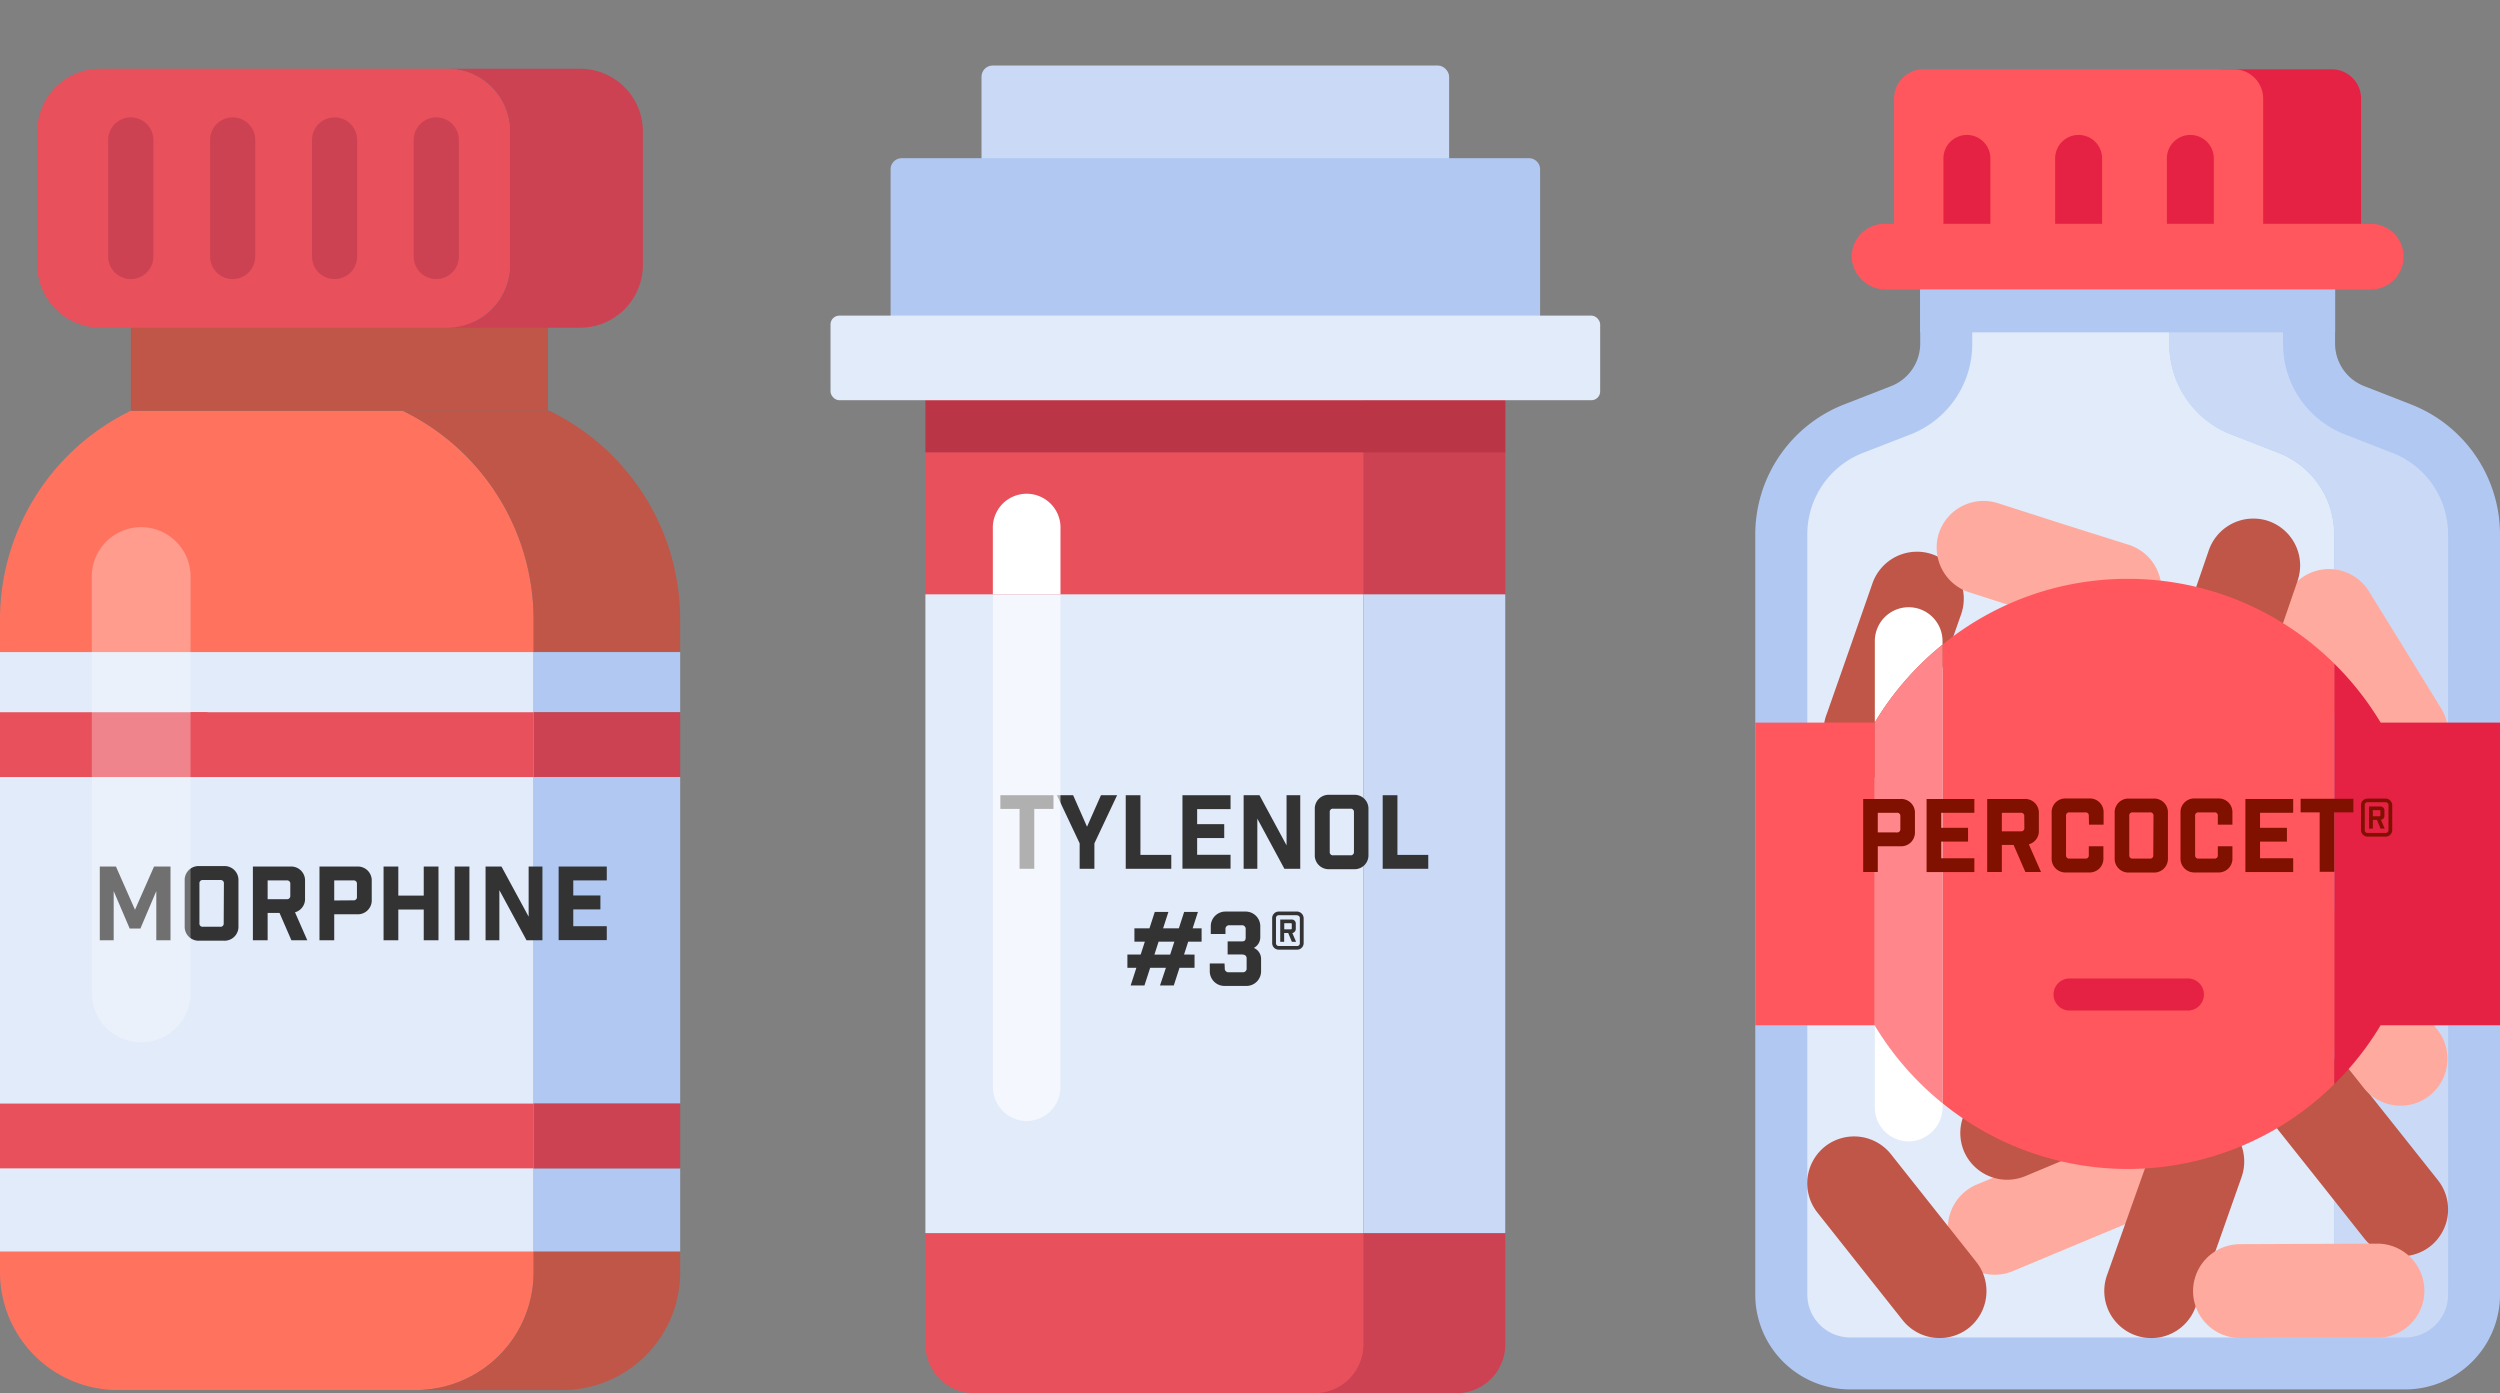 <svg id="Layer_1" data-name="Layer 1" xmlns="http://www.w3.org/2000/svg" viewBox="0 0 498.54 277.83"><rect x="0" y="0" width="498.54" height="277.83" fill="#808080" stroke="none"/><defs><style>.cls-1{fill:#b1c9f2;}.cls-2{fill:#e2ebfa;}.cls-3{fill:#cadaf6;}.cls-4{fill:#ffaa9e;}.cls-5{fill:#bf5647;}.cls-6{fill:#e52144;}.cls-7{fill:#ff575d;}.cls-15,.cls-17,.cls-8{fill:#fff;}.cls-9{fill:#ff878b;}.cls-10{fill:#801000;}.cls-11{fill:#ff725e;}.cls-12{fill:#e8505b;}.cls-13{fill:#cc4252;}.cls-14{fill:#333;}.cls-15{opacity:0.3;}.cls-16{fill:#ba3545;}.cls-17{opacity:0.61;}</style></defs><path class="cls-1" d="M480.78,80.64,471.46,77a9.11,9.11,0,0,1-5.81-8.48v-20H382.92v20a9.11,9.11,0,0,1-5.8,8.48l-9.32,3.63a27.86,27.86,0,0,0-17.77,26V258.16a18.91,18.91,0,0,0,18.91,18.91H479.63a18.91,18.91,0,0,0,18.91-18.91V106.62A27.87,27.87,0,0,0,480.78,80.64Z"/><path class="cls-2" d="M465.47,258.16V106.62a17.41,17.41,0,0,0-11.16-16.33L445,86.66a19.34,19.34,0,0,1-12.4-18.13V58.91h-39.3v9.62a19.36,19.36,0,0,1-12.41,18.14l-9.32,3.62a17.41,17.41,0,0,0-11.16,16.33V258.16a8.56,8.56,0,0,0,8.55,8.55h88A8.56,8.56,0,0,0,465.47,258.16Z"/><path class="cls-3" d="M474.74,144.1h13.44V106.62A17.41,17.41,0,0,0,477,90.29l-9.33-3.63a19.34,19.34,0,0,1-12.4-18.13V58.91H432.58v9.62A19.34,19.34,0,0,0,445,86.66l9.33,3.63a17.41,17.41,0,0,1,11.16,16.33v25.7A59.82,59.82,0,0,1,474.74,144.1Z"/><path class="cls-3" d="M465.47,216.23v41.93a8.56,8.56,0,0,1-8.55,8.55h22.71a8.56,8.56,0,0,0,8.55-8.55V204.45H474.74A59.53,59.53,0,0,1,465.47,216.23Z"/><path class="cls-4" d="M486.79,141.24l-7.2-11.68-7.21-11.68a9.38,9.38,0,0,0-12.87-3,8.61,8.61,0,0,0-1.93,1.6,9.39,9.39,0,0,0-1.13,11.28l7.21,11.67,7.2,11.68a9.4,9.4,0,0,0,10.59,4.06,8.94,8.94,0,0,0,2.29-1A9.38,9.38,0,0,0,486.79,141.24Z"/><path class="cls-5" d="M386.54,135.42l4.55-12.95a9.39,9.39,0,0,0-5.74-11.93,9.21,9.21,0,0,0-2.45-.5,9.41,9.41,0,0,0-9.48,6.23l-4.54,13-4.54,12.95A9.36,9.36,0,1,0,382,148.36Z"/><path class="cls-4" d="M411.47,104.53l-13.06-4.19a9.38,9.38,0,0,0-11.77,6,8.9,8.9,0,0,0-.43,2.47,9.39,9.39,0,0,0,6.48,9.3l13.07,4.19,13.06,4.19a9.38,9.38,0,0,0,10.68-3.79,9.26,9.26,0,0,0,1.09-2.26,9.39,9.39,0,0,0-6-11.77Z"/><path class="cls-5" d="M452.38,103.91a9.24,9.24,0,0,0-2.46-.48,9.4,9.4,0,0,0-9.44,6.28l-4.47,13-4.47,13a9.4,9.4,0,0,0,3.57,10.76,9.2,9.2,0,0,0,2.23,1.14,9.4,9.4,0,0,0,11.9-5.8l4.47-13,4.47-13A9.38,9.38,0,0,0,452.38,103.91Z"/><path class="cls-5" d="M463,236.26,471.5,247a9.39,9.39,0,0,0,11,2.78,9.28,9.28,0,0,0,2.16-1.27,9.39,9.39,0,0,0,1.51-13.15l-8.53-10.75-8.54-10.74a9.39,9.39,0,0,0-13.15-1.51,9.19,9.19,0,0,0-1.72,1.81,9.38,9.38,0,0,0,.22,11.34Z"/><path class="cls-4" d="M463,206.41l8.53,10.74a9.36,9.36,0,0,0,14.66-11.63l-8.53-10.75L469.09,184a9.39,9.39,0,0,0-13.15-1.51,9.23,9.23,0,0,0-1.72,1.82,9.37,9.37,0,0,0,.22,11.33Z"/><path class="cls-4" d="M426.71,242.91a9.35,9.35,0,0,0-7.22-17.26l-12.66,5.29-12.66,5.29a9.38,9.38,0,0,0-5.66,9.82,9.27,9.27,0,0,0,.63,2.43,9.39,9.39,0,0,0,12.25,5l12.66-5.29Z"/><path class="cls-5" d="M429.19,224A9.35,9.35,0,0,0,422,206.75L409.31,212l-12.66,5.29a9.41,9.41,0,0,0-5.66,9.83,9.63,9.63,0,0,0,.64,2.42,9.38,9.38,0,0,0,12.24,5l12.66-5.29Z"/><path class="cls-5" d="M441.3,222.79a9.23,9.23,0,0,0-2.45-.51,9.39,9.39,0,0,0-9.5,6.19l-4.6,12.93-4.59,12.93a9.39,9.39,0,0,0,3.46,10.8,9,9,0,0,0,2.22,1.15,9.37,9.37,0,0,0,12-5.68l4.6-12.93L447,234.74A9.37,9.37,0,0,0,441.3,222.79Z"/><path class="cls-5" d="M363.92,228.64a9.54,9.54,0,0,0-1.73,1.81,9.4,9.4,0,0,0,.21,11.33l8.52,10.76,8.52,10.75a9.41,9.41,0,0,0,11,2.8,9.28,9.28,0,0,0,2.16-1.27,9.39,9.39,0,0,0,1.52-13.15l-8.52-10.76-8.52-10.75A9.39,9.39,0,0,0,363.92,228.64Z"/><path class="cls-4" d="M483.46,257.32a9.65,9.65,0,0,0-.36-2.48,9.38,9.38,0,0,0-9-6.84l-13.72.05-13.72.06a9.38,9.38,0,0,0-9,6.91,9.22,9.22,0,0,0-.33,2.48,9.38,9.38,0,0,0,9.39,9.32l13.72-.05,13.72,0A9.39,9.39,0,0,0,483.46,257.32Z"/><path class="cls-6" d="M474.74,144.1a59.82,59.82,0,0,0-9.27-11.78v83.91a59.53,59.53,0,0,0,9.27-11.78h23.8V144.1Z"/><rect class="cls-1" x="382.92" y="52.63" width="82.74" height="13.65"/><path class="cls-6" d="M465,13.83H442a5.83,5.83,0,0,1,5.84,5.84V47.23c0,3.22-2.61,8.43-5.84,8.43h28.84v-36A5.84,5.84,0,0,0,465,13.83Z"/><path class="cls-7" d="M377.71,19.67V55.54a.12.12,0,0,0,.12.12h73.48v-36a5.84,5.84,0,0,0-5.84-5.84H383.55A5.84,5.84,0,0,0,377.71,19.67Z"/><path class="cls-6" d="M387.55,45.7h9.36V31.59a4.68,4.68,0,0,0-9.36,0Z"/><path class="cls-6" d="M409.83,45.7h9.36V31.59a4.68,4.68,0,0,0-9.36,0Z"/><path class="cls-6" d="M432.11,45.7h9.36V31.59a4.68,4.68,0,0,0-9.36,0Z"/><path class="cls-7" d="M472.76,44.63H375.81a6.56,6.56,0,0,0-6.52,7.23,6.82,6.82,0,0,0,6.9,5.87h96.57a6.55,6.55,0,1,0,0-13.1Z"/><polygon class="cls-7" points="373.83 144.1 350.03 144.1 350.03 204.45 373.83 204.45 373.87 204.51 373.87 144.04 373.83 144.1"/><path class="cls-7" d="M424.29,115.43a58.33,58.33,0,0,0-36.92,13.12V220a58.6,58.6,0,0,0,78.1-3.78V132.32A58.49,58.49,0,0,0,424.29,115.43Z"/><path class="cls-8" d="M387.37,128.55v-.71a6.75,6.75,0,0,0-13.5,0v16.21A59.11,59.11,0,0,1,387.37,128.55Z"/><path class="cls-8" d="M373.87,204.51v16.35a6.77,6.77,0,0,0,6.75,6.75,6.59,6.59,0,0,0,3.29-.9,6.73,6.73,0,0,0,3.46-5.85V220A59.27,59.27,0,0,1,373.87,204.51Z"/><path class="cls-9" d="M373.87,144.05v60.46a59.27,59.27,0,0,0,13.5,15.5V128.55A59.11,59.11,0,0,0,373.87,144.05Z"/><path class="cls-6" d="M436.3,201.52H412.71a3.2,3.2,0,1,1,0-6.4H436.3a3.2,3.2,0,0,1,0,6.4Z"/><path class="cls-10" d="M379,159.33a2.73,2.73,0,0,1,2.87,2.87v3.68a2.74,2.74,0,0,1-2.87,2.88h-4.54v5.13h-2.91V159.33Zm-.73,6.67a.62.62,0,0,0,.69-.68v-2.55a.62.62,0,0,0-.69-.69h-3.81V166Z"/><path class="cls-10" d="M393.72,159.33v2.75H387.1v3h5.36v2.75H387.1v3.32h6.62v2.75h-9.53V159.33Z"/><path class="cls-10" d="M403.89,173.89l-2.35-5.4H399.2v5.4h-2.92V159.33h7.43a2.73,2.73,0,0,1,2.87,2.87v3.42a2.7,2.7,0,0,1-2,2.75l2.43,5.52Zm-.22-11.12a.62.62,0,0,0-.69-.69H399.2v3.7H403a.62.62,0,0,0,.69-.69Z"/><path class="cls-10" d="M416.54,162.69a.62.62,0,0,0-.69-.69h-3.16a.62.62,0,0,0-.69.69v7.85a.62.62,0,0,0,.69.68h3.16a.62.62,0,0,0,.69-.68v-1.78h2.91v2.34a2.74,2.74,0,0,1-2.87,2.88H412a2.74,2.74,0,0,1-2.87-2.88v-9a2.73,2.73,0,0,1,2.87-2.87h4.62a2.73,2.73,0,0,1,2.87,2.87v2.35h-2.91Z"/><path class="cls-10" d="M429.44,159.25a2.74,2.74,0,0,1,2.88,2.87v9a2.75,2.75,0,0,1-2.88,2.88h-4.87a2.74,2.74,0,0,1-2.87-2.88v-9a2.73,2.73,0,0,1,2.87-2.87Zm0,3.44a.62.62,0,0,0-.68-.69H425.3a.62.62,0,0,0-.69.69v7.85a.62.62,0,0,0,.69.68h3.42a.61.61,0,0,0,.68-.68Z"/><path class="cls-10" d="M442.27,162.69a.62.62,0,0,0-.69-.69h-3.15a.62.62,0,0,0-.69.69v7.85a.62.62,0,0,0,.69.68h3.15a.62.62,0,0,0,.69-.68v-1.78h2.91v2.34a2.74,2.74,0,0,1-2.87,2.88H437.7a2.74,2.74,0,0,1-2.87-2.88v-9a2.73,2.73,0,0,1,2.87-2.87h4.61a2.73,2.73,0,0,1,2.87,2.87v2.35h-2.91Z"/><path class="cls-10" d="M457.3,159.33v2.75h-6.61v3h5.36v2.75h-5.36v3.32h6.61v2.75h-9.53V159.33Z"/><path class="cls-10" d="M465.5,162v11.85h-2.92V162h-3.8v-2.71H469.3V162Z"/><path class="cls-10" d="M475.55,159.25a1.36,1.36,0,0,1,1.5,1.29v5a1.3,1.3,0,0,1-1.29,1.29h-3.65a1.3,1.3,0,0,1-1.29-1.29v-5a1.3,1.3,0,0,1,1.29-1.29Zm.75,1.29c0-.24-.14-.57-.75-.57h-3.44a.53.53,0,0,0-.54.57v5a.53.53,0,0,0,.54.56h3.65a.53.53,0,0,0,.54-.56Zm-.81,2.09a.8.8,0,0,1-.69.86l.75,1.75h-.83l-.72-1.75h-.81v1.75h-.77v-4.42h2.2a.8.8,0,0,1,.87.87Zm-1,.14c.14,0,.2-.06.2-.21v-.78c0-.15,0-.23-.2-.23h-1.31v1.22Z"/><path class="cls-11" d="M106.41,253.7V123.56A46.3,46.3,0,0,0,80.32,81.92H26.08A46.31,46.31,0,0,0,0,123.56V130l28.13,37.72L0,249.56v4.14a23.5,23.5,0,0,0,23.5,23.5H82.91A23.5,23.5,0,0,0,106.41,253.7Z"/><path class="cls-5" d="M106.41,253.7a23.5,23.5,0,0,1-23.5,23.5h29.23a23.5,23.5,0,0,0,23.5-23.5v-4.14H106.41Z"/><path class="cls-5" d="M109.56,81.92H80.32a46.31,46.31,0,0,1,26.09,41.64V130h29.23v-6.48A46.31,46.31,0,0,0,109.56,81.92Z"/><rect class="cls-2" y="130.04" width="106.41" height="119.53"/><rect class="cls-1" x="106.41" y="232.99" width="29.23" height="16.57"/><rect class="cls-1" x="106.41" y="154.94" width="29.23" height="65.13"/><rect class="cls-1" x="106.41" y="130.04" width="29.23" height="11.99"/><rect class="cls-12" x="38.01" y="142.03" width="68.39" height="12.92"/><rect class="cls-12" y="142.03" width="41.38" height="12.92"/><rect class="cls-13" x="106.41" y="142.03" width="29.23" height="12.92"/><rect class="cls-12" y="220.07" width="106.41" height="12.92"/><rect class="cls-13" x="106.41" y="220.07" width="29.23" height="12.92"/><rect class="cls-5" x="26.08" y="64.11" width="83.19" height="17.81"/><path class="cls-13" d="M115.68,13.71H89.17a12.52,12.52,0,0,1,12.52,12.52v26.6A12.56,12.56,0,0,1,89.17,65.35h26.51A12.52,12.52,0,0,0,128.2,52.83V26.23A12.52,12.52,0,0,0,115.68,13.71Z"/><path class="cls-12" d="M89.17,13.71H20A12.51,12.51,0,0,0,7.44,26.23v26.6A12.56,12.56,0,0,0,20,65.35H89.17a12.56,12.56,0,0,0,12.52-12.52V26.23A12.52,12.52,0,0,0,89.17,13.71Z"/><path class="cls-13" d="M26.08,55.65a4.5,4.5,0,0,1-4.5-4.5V27.91a4.5,4.5,0,1,1,9,0V51.15A4.49,4.49,0,0,1,26.08,55.65Z"/><path class="cls-13" d="M46.4,55.65a4.5,4.5,0,0,1-4.5-4.5V27.91a4.5,4.5,0,0,1,9,0V51.15A4.49,4.49,0,0,1,46.4,55.65Z"/><path class="cls-13" d="M66.72,55.65a4.49,4.49,0,0,1-4.5-4.5V27.91a4.5,4.5,0,1,1,9,0V51.15A4.49,4.49,0,0,1,66.72,55.65Z"/><path class="cls-13" d="M87,55.65a4.49,4.49,0,0,1-4.5-4.5V27.91a4.5,4.5,0,1,1,9,0V51.15A4.5,4.5,0,0,1,87,55.65Z"/><path class="cls-14" d="M34,187.51H31.17V177.7L28,185.16H25.86l-3.19-7.46v9.81H19.9V172.8h3.22l3.8,8.62,3.8-8.62H34Z"/><path class="cls-14" d="M44.65,172.71a2.77,2.77,0,0,1,2.9,2.91v9.07a2.77,2.77,0,0,1-2.9,2.9H39.73a2.77,2.77,0,0,1-2.9-2.9v-9.07a2.77,2.77,0,0,1,2.9-2.91Zm0,3.48a.63.63,0,0,0-.69-.7H40.46a.63.63,0,0,0-.69.7v7.93a.62.62,0,0,0,.69.69h3.46a.62.62,0,0,0,.69-.69Z"/><path class="cls-14" d="M58.11,187.51l-2.37-5.46H53.37v5.46H50.43V172.8h7.5a2.77,2.77,0,0,1,2.9,2.9v3.45a2.74,2.74,0,0,1-2,2.78l2.45,5.58Zm-.22-11.24a.63.63,0,0,0-.7-.7H53.37v3.74h3.82a.63.63,0,0,0,.7-.69Z"/><path class="cls-14" d="M71.22,172.8a2.77,2.77,0,0,1,2.91,2.9v3.72a2.77,2.77,0,0,1-2.91,2.9H66.65v5.19H63.71V172.8Zm-.73,6.74a.63.63,0,0,0,.69-.7v-2.57a.63.63,0,0,0-.69-.7H66.65v4Z"/><path class="cls-14" d="M76.49,172.8h2.94v5.8H84.5v-5.8h2.94v14.71H84.5v-6.13H79.43v6.13H76.49Z"/><path class="cls-14" d="M90.67,172.8h2.94v14.71H90.67Z"/><path class="cls-14" d="M108.17,172.8v14.71H105l-5.42-10v10H96.83V172.8H100l5.42,10v-10Z"/><path class="cls-14" d="M121,172.8v2.77h-6.68v3h5.41v2.78h-5.41v3.35H121v2.78H111.4V172.8Z"/><path class="cls-15" d="M38,130V114.66a9.85,9.85,0,0,0-19.69,0V130h0v68.33a9.85,9.85,0,0,0,19.69,0V130Z"/><rect class="cls-3" x="195.73" y="13.07" width="93.25" height="36.95" rx="2.22"/><path class="cls-13" d="M266.9,75.27V259.11a18.72,18.72,0,0,1-18.72,18.72h42.27a9.73,9.73,0,0,0,9.73-9.73V245.91L289,184.9l11.19-66.38V75.27H266.9Z"/><path class="cls-12" d="M271.89,75.27V268.1a9.73,9.73,0,0,1-9.72,9.73h-67.9a9.73,9.73,0,0,1-9.73-9.73V245.91l5.58-37.74-5.58-89.65V75.27Z"/><rect class="cls-16" x="184.54" y="79.81" width="115.63" height="10.4"/><path class="cls-8" d="M211.48,105.47a6.75,6.75,0,1,0-13.49,0v13h13.49Z"/><rect class="cls-2" x="184.54" y="118.52" width="87.35" height="127.38"/><rect class="cls-3" x="271.89" y="118.52" width="28.28" height="127.38"/><path class="cls-1" d="M179.82,31.55H304.9a2.22,2.22,0,0,1,2.22,2.22V68.49a0,0,0,0,1,0,0H177.6a0,0,0,0,1,0,0V33.77A2.22,2.22,0,0,1,179.82,31.55Z"/><rect class="cls-2" x="165.62" y="62.94" width="153.48" height="16.87" rx="1.75"/><path class="cls-14" d="M206.25,161.31v11.94h-2.93V161.31h-3.83v-2.73h10.59v2.73Z"/><path class="cls-14" d="M215.3,173.25v-5.07l-4.53-9.6H214l2.77,6.28,2.78-6.28h3.22l-4.53,9.6v5.07Z"/><path class="cls-14" d="M227.42,158.58v11.9h6.15v2.77h-9.08V158.58Z"/><path class="cls-14" d="M245.39,158.58v2.77h-6.66v3h5.4v2.77h-5.4v3.34h6.66v2.77H235.8V158.58Z"/><path class="cls-14" d="M259.29,158.58v14.67h-3.16l-5.4-10v10H248V158.58h3.16l5.4,10v-10Z"/><path class="cls-14" d="M270,158.5a2.76,2.76,0,0,1,2.89,2.89v9.05a2.76,2.76,0,0,1-2.89,2.89h-4.91a2.76,2.76,0,0,1-2.9-2.89v-9.05a2.76,2.76,0,0,1,2.9-2.89Zm0,3.46a.63.63,0,0,0-.7-.69h-3.44a.62.62,0,0,0-.69.69v7.91a.62.62,0,0,0,.69.69h3.44a.63.63,0,0,0,.7-.69Z"/><path class="cls-14" d="M278.67,158.58v11.9h6.15v2.77h-9.09V158.58Z"/><path class="cls-14" d="M238.21,190.36V193h-3l-1.14,3.52h-2.75L232.5,193h-3.14l-1.14,3.52h-2.75l1.14-3.52h-1.79v-2.65h2.65l.83-2.57h-2.08v-2.65h3l1.06-3.28H233l-1.06,3.28h3.14l1.06-3.28h2.75l-1.06,3.28h1.79v2.65h-2.67l-.83,2.57Zm-8,0h3.14l.83-2.57h-3.14Z"/><path class="cls-14" d="M244.24,193.07a.72.72,0,0,0,.81.81h2.73a.73.73,0,0,0,.82-.81v-1.92c0-.61-.41-.81-1-.81h-2.79v-2.61h2.79c.57,0,.81-.16.81-.82v-1.59a.73.73,0,0,0-.81-.81h-2.41a.73.73,0,0,0-.81.81v.94h-2.93v-1.55a2.92,2.92,0,0,1,2.93-2.93h4a2.92,2.92,0,0,1,2.94,2.93v2.12a2.39,2.39,0,0,1-1.29,2.2,2.37,2.37,0,0,1,1.45,2.2v2.45a2.92,2.92,0,0,1-2.93,2.93h-4.36a2.92,2.92,0,0,1-2.94-2.93v-1.55h2.94Z"/><path class="cls-14" d="M258.46,181.78a1.37,1.37,0,0,1,1.51,1.3v5a1.31,1.31,0,0,1-1.31,1.3H255a1.31,1.31,0,0,1-1.31-1.3v-5a1.31,1.31,0,0,1,1.31-1.3Zm.75,1.3c0-.24-.14-.57-.75-.57H255a.54.54,0,0,0-.55.57v5a.54.54,0,0,0,.55.57h3.66a.54.54,0,0,0,.55-.57Zm-.81,2.1a.83.83,0,0,1-.69.88l.75,1.75h-.84l-.73-1.75h-.81v1.75h-.78v-4.44h2.22a.8.8,0,0,1,.88.88Zm-1,.14c.14,0,.2-.06.2-.2v-.79c0-.15,0-.23-.2-.23H256.1v1.22Z"/><path class="cls-17" d="M204.73,223.55a6.77,6.77,0,0,0,6.75-6.75V118.52H198V216.8A6.76,6.76,0,0,0,204.73,223.55Z"/></svg>